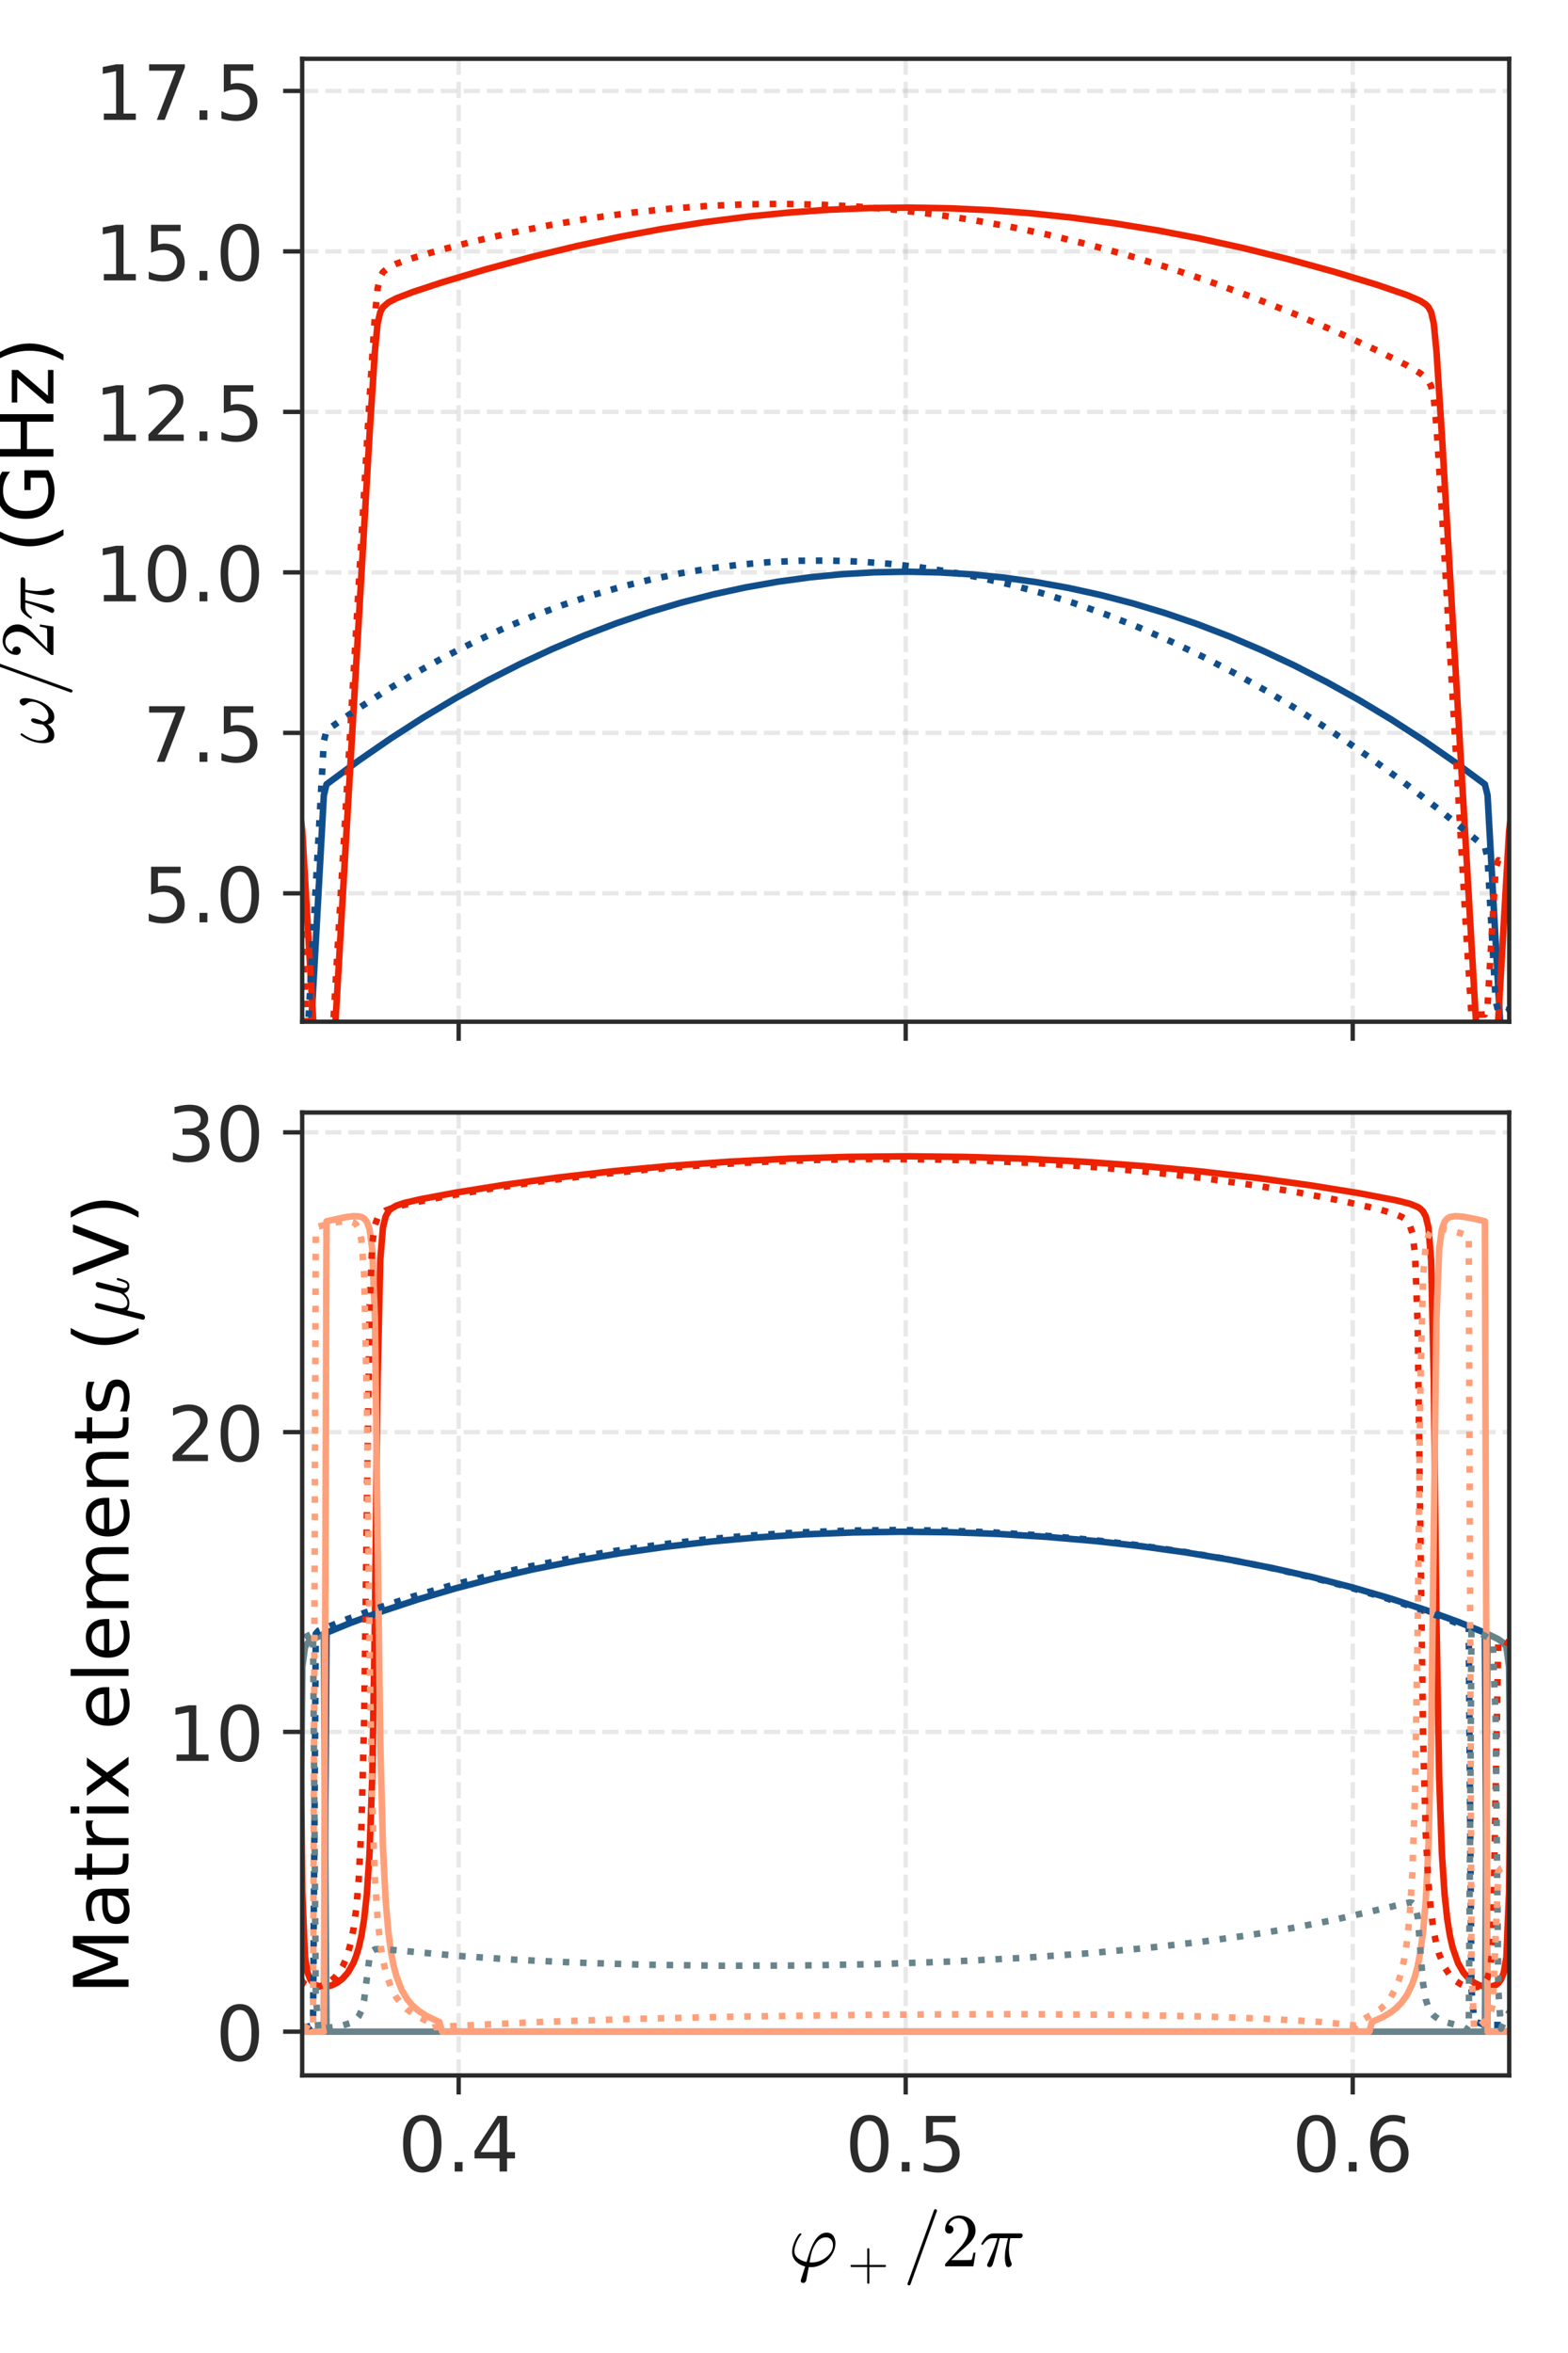 <?xml version="1.0" encoding="utf-8" standalone="no"?>
<!DOCTYPE svg PUBLIC "-//W3C//DTD SVG 1.1//EN"
  "http://www.w3.org/Graphics/SVG/1.1/DTD/svg11.dtd">
<!-- Created with matplotlib (https://matplotlib.org/) -->
<svg height="432pt" version="1.1" viewBox="0 0 288 432" width="288pt" xmlns="http://www.w3.org/2000/svg" xmlns:xlink="http://www.w3.org/1999/xlink">
 <defs>
  <style type="text/css">
*{stroke-linecap:butt;stroke-linejoin:round;}
  </style>
 </defs>
 <g id="figure_1">
  <g id="patch_1">
   <path d="M 0 432 
L 288 432 
L 288 0 
L 0 0 
z
" style="fill:none;"/>
  </g>
  <g id="axes_1">
   <g id="patch_2">
    <path d="M 55.505 187.587 
L 277.2 187.587 
L 277.2 10.8 
L 55.505 10.8 
z
" style="fill:none;"/>
   </g>
   <g id="matplotlib.axis_1">
    <g id="xtick_1">
     <g id="line2d_1">
      <path clip-path="url(#pf276d1420a)" d="M 84.243 187.587 
L 84.243 10.8 
" style="fill:none;stroke:#b2b2b2;stroke-dasharray:2.96,1.28;stroke-dashoffset:0;stroke-opacity:0.3;stroke-width:0.8;"/>
     </g>
     <g id="line2d_2">
      <defs>
       <path d="M 0 0 
L 0 3.5 
" id="m91a16f620d" style="stroke:#2b2b2b;stroke-width:0.8;"/>
      </defs>
      <g>
       <use style="fill:#2b2b2b;stroke:#2b2b2b;stroke-width:0.8;" x="84.243" xlink:href="#m91a16f620d" y="187.587"/>
      </g>
     </g>
    </g>
    <g id="xtick_2">
     <g id="line2d_3">
      <path clip-path="url(#pf276d1420a)" d="M 166.352 187.587 
L 166.352 10.8 
" style="fill:none;stroke:#b2b2b2;stroke-dasharray:2.96,1.28;stroke-dashoffset:0;stroke-opacity:0.3;stroke-width:0.8;"/>
     </g>
     <g id="line2d_4">
      <g>
       <use style="fill:#2b2b2b;stroke:#2b2b2b;stroke-width:0.8;" x="166.352" xlink:href="#m91a16f620d" y="187.587"/>
      </g>
     </g>
    </g>
    <g id="xtick_3">
     <g id="line2d_5">
      <path clip-path="url(#pf276d1420a)" d="M 248.462 187.587 
L 248.462 10.8 
" style="fill:none;stroke:#b2b2b2;stroke-dasharray:2.96,1.28;stroke-dashoffset:0;stroke-opacity:0.3;stroke-width:0.8;"/>
     </g>
     <g id="line2d_6">
      <g>
       <use style="fill:#2b2b2b;stroke:#2b2b2b;stroke-width:0.8;" x="248.462" xlink:href="#m91a16f620d" y="187.587"/>
      </g>
     </g>
    </g>
   </g>
   <g id="matplotlib.axis_2">
    <g id="ytick_1">
     <g id="line2d_7">
      <path clip-path="url(#pf276d1420a)" d="M 55.505 164.015 
L 277.2 164.015 
" style="fill:none;stroke:#b2b2b2;stroke-dasharray:2.96,1.28;stroke-dashoffset:0;stroke-opacity:0.3;stroke-width:0.8;"/>
     </g>
     <g id="line2d_8">
      <defs>
       <path d="M 0 0 
L -3.5 0 
" id="m3159c85ded" style="stroke:#2b2b2b;stroke-width:0.8;"/>
      </defs>
      <g>
       <use style="fill:#2b2b2b;stroke:#2b2b2b;stroke-width:0.8;" x="55.505" xlink:href="#m3159c85ded" y="164.015"/>
      </g>
     </g>
     <g id="text_1">
      <!-- 5.0 -->
      <defs>
       <path d="M 10.797 72.906 
L 49.516 72.906 
L 49.516 64.594 
L 19.828 64.594 
L 19.828 46.734 
Q 21.969 47.469 24.109 47.828 
Q 26.266 48.188 28.422 48.188 
Q 40.625 48.188 47.75 41.5 
Q 54.891 34.812 54.891 23.391 
Q 54.891 11.625 47.562 5.094 
Q 40.234 -1.422 26.906 -1.422 
Q 22.312 -1.422 17.547 -0.641 
Q 12.797 0.141 7.719 1.703 
L 7.719 11.625 
Q 12.109 9.234 16.797 8.062 
Q 21.484 6.891 26.703 6.891 
Q 35.156 6.891 40.078 11.328 
Q 45.016 15.766 45.016 23.391 
Q 45.016 31 40.078 35.438 
Q 35.156 39.891 26.703 39.891 
Q 22.75 39.891 18.812 39.016 
Q 14.891 38.141 10.797 36.281 
z
" id="DejaVuSans-53"/>
       <path d="M 10.688 12.406 
L 21 12.406 
L 21 0 
L 10.688 0 
z
" id="DejaVuSans-46"/>
       <path d="M 31.781 66.406 
Q 24.172 66.406 20.328 58.906 
Q 16.5 51.422 16.5 36.375 
Q 16.5 21.391 20.328 13.891 
Q 24.172 6.391 31.781 6.391 
Q 39.453 6.391 43.281 13.891 
Q 47.125 21.391 47.125 36.375 
Q 47.125 51.422 43.281 58.906 
Q 39.453 66.406 31.781 66.406 
z
M 31.781 74.219 
Q 44.047 74.219 50.516 64.516 
Q 56.984 54.828 56.984 36.375 
Q 56.984 17.969 50.516 8.266 
Q 44.047 -1.422 31.781 -1.422 
Q 19.531 -1.422 13.062 8.266 
Q 6.594 17.969 6.594 36.375 
Q 6.594 54.828 13.062 64.516 
Q 19.531 74.219 31.781 74.219 
z
" id="DejaVuSans-48"/>
      </defs>
      <g style="fill:#2b2b2b;" transform="translate(26.241 169.334)scale(0.14 -0.14)">
       <use xlink:href="#DejaVuSans-53"/>
       <use x="63.623" xlink:href="#DejaVuSans-46"/>
       <use x="95.41" xlink:href="#DejaVuSans-48"/>
      </g>
     </g>
    </g>
    <g id="ytick_2">
     <g id="line2d_9">
      <path clip-path="url(#pf276d1420a)" d="M 55.505 134.551 
L 277.2 134.551 
" style="fill:none;stroke:#b2b2b2;stroke-dasharray:2.96,1.28;stroke-dashoffset:0;stroke-opacity:0.3;stroke-width:0.8;"/>
     </g>
     <g id="line2d_10">
      <g>
       <use style="fill:#2b2b2b;stroke:#2b2b2b;stroke-width:0.8;" x="55.505" xlink:href="#m3159c85ded" y="134.551"/>
      </g>
     </g>
     <g id="text_2">
      <!-- 7.5 -->
      <defs>
       <path d="M 8.203 72.906 
L 55.078 72.906 
L 55.078 68.703 
L 28.609 0 
L 18.312 0 
L 43.219 64.594 
L 8.203 64.594 
z
" id="DejaVuSans-55"/>
      </defs>
      <g style="fill:#2b2b2b;" transform="translate(26.241 139.87)scale(0.14 -0.14)">
       <use xlink:href="#DejaVuSans-55"/>
       <use x="63.623" xlink:href="#DejaVuSans-46"/>
       <use x="95.41" xlink:href="#DejaVuSans-53"/>
      </g>
     </g>
    </g>
    <g id="ytick_3">
     <g id="line2d_11">
      <path clip-path="url(#pf276d1420a)" d="M 55.505 105.086 
L 277.2 105.086 
" style="fill:none;stroke:#b2b2b2;stroke-dasharray:2.96,1.28;stroke-dashoffset:0;stroke-opacity:0.3;stroke-width:0.8;"/>
     </g>
     <g id="line2d_12">
      <g>
       <use style="fill:#2b2b2b;stroke:#2b2b2b;stroke-width:0.8;" x="55.505" xlink:href="#m3159c85ded" y="105.086"/>
      </g>
     </g>
     <g id="text_3">
      <!-- 10.0 -->
      <defs>
       <path d="M 12.406 8.297 
L 28.516 8.297 
L 28.516 63.922 
L 10.984 60.406 
L 10.984 69.391 
L 28.422 72.906 
L 38.281 72.906 
L 38.281 8.297 
L 54.391 8.297 
L 54.391 0 
L 12.406 0 
z
" id="DejaVuSans-49"/>
      </defs>
      <g style="fill:#2b2b2b;" transform="translate(17.333 110.405)scale(0.14 -0.14)">
       <use xlink:href="#DejaVuSans-49"/>
       <use x="63.623" xlink:href="#DejaVuSans-48"/>
       <use x="127.246" xlink:href="#DejaVuSans-46"/>
       <use x="159.033" xlink:href="#DejaVuSans-48"/>
      </g>
     </g>
    </g>
    <g id="ytick_4">
     <g id="line2d_13">
      <path clip-path="url(#pf276d1420a)" d="M 55.505 75.622 
L 277.2 75.622 
" style="fill:none;stroke:#b2b2b2;stroke-dasharray:2.96,1.28;stroke-dashoffset:0;stroke-opacity:0.3;stroke-width:0.8;"/>
     </g>
     <g id="line2d_14">
      <g>
       <use style="fill:#2b2b2b;stroke:#2b2b2b;stroke-width:0.8;" x="55.505" xlink:href="#m3159c85ded" y="75.622"/>
      </g>
     </g>
     <g id="text_4">
      <!-- 12.5 -->
      <defs>
       <path d="M 19.188 8.297 
L 53.609 8.297 
L 53.609 0 
L 7.328 0 
L 7.328 8.297 
Q 12.938 14.109 22.625 23.891 
Q 32.328 33.688 34.812 36.531 
Q 39.547 41.844 41.422 45.531 
Q 43.312 49.219 43.312 52.781 
Q 43.312 58.594 39.234 62.25 
Q 35.156 65.922 28.609 65.922 
Q 23.969 65.922 18.812 64.312 
Q 13.672 62.703 7.812 59.422 
L 7.812 69.391 
Q 13.766 71.781 18.938 73 
Q 24.125 74.219 28.422 74.219 
Q 39.75 74.219 46.484 68.547 
Q 53.219 62.891 53.219 53.422 
Q 53.219 48.922 51.531 44.891 
Q 49.859 40.875 45.406 35.406 
Q 44.188 33.984 37.641 27.219 
Q 31.109 20.453 19.188 8.297 
z
" id="DejaVuSans-50"/>
      </defs>
      <g style="fill:#2b2b2b;" transform="translate(17.333 80.941)scale(0.14 -0.14)">
       <use xlink:href="#DejaVuSans-49"/>
       <use x="63.623" xlink:href="#DejaVuSans-50"/>
       <use x="127.246" xlink:href="#DejaVuSans-46"/>
       <use x="159.033" xlink:href="#DejaVuSans-53"/>
      </g>
     </g>
    </g>
    <g id="ytick_5">
     <g id="line2d_15">
      <path clip-path="url(#pf276d1420a)" d="M 55.505 46.157 
L 277.2 46.157 
" style="fill:none;stroke:#b2b2b2;stroke-dasharray:2.96,1.28;stroke-dashoffset:0;stroke-opacity:0.3;stroke-width:0.8;"/>
     </g>
     <g id="line2d_16">
      <g>
       <use style="fill:#2b2b2b;stroke:#2b2b2b;stroke-width:0.8;" x="55.505" xlink:href="#m3159c85ded" y="46.157"/>
      </g>
     </g>
     <g id="text_5">
      <!-- 15.0 -->
      <g style="fill:#2b2b2b;" transform="translate(17.333 51.476)scale(0.14 -0.14)">
       <use xlink:href="#DejaVuSans-49"/>
       <use x="63.623" xlink:href="#DejaVuSans-53"/>
       <use x="127.246" xlink:href="#DejaVuSans-46"/>
       <use x="159.033" xlink:href="#DejaVuSans-48"/>
      </g>
     </g>
    </g>
    <g id="ytick_6">
     <g id="line2d_17">
      <path clip-path="url(#pf276d1420a)" d="M 55.505 16.693 
L 277.2 16.693 
" style="fill:none;stroke:#b2b2b2;stroke-dasharray:2.96,1.28;stroke-dashoffset:0;stroke-opacity:0.3;stroke-width:0.8;"/>
     </g>
     <g id="line2d_18">
      <g>
       <use style="fill:#2b2b2b;stroke:#2b2b2b;stroke-width:0.8;" x="55.505" xlink:href="#m3159c85ded" y="16.693"/>
      </g>
     </g>
     <g id="text_6">
      <!-- 17.5 -->
      <g style="fill:#2b2b2b;" transform="translate(17.333 22.012)scale(0.14 -0.14)">
       <use xlink:href="#DejaVuSans-49"/>
       <use x="63.623" xlink:href="#DejaVuSans-55"/>
       <use x="127.246" xlink:href="#DejaVuSans-46"/>
       <use x="159.033" xlink:href="#DejaVuSans-53"/>
      </g>
     </g>
    </g>
    <g id="text_7">
     <!-- $\omega/2\pi$ (GHz) -->
     <defs>
      <path d="M 12.109 -1.125 
Q 6.453 -1.125 3.938 3.016 
Q 1.422 7.172 1.422 13.188 
Q 1.422 17.141 2.125 20.922 
Q 2.828 24.703 4.266 28.578 
Q 5.719 32.469 7.562 35.859 
Q 9.422 39.266 11.719 42.484 
Q 12.156 43.109 12.891 43.109 
Q 13.531 43.109 13.922 42.719 
Q 14.312 42.328 14.312 41.797 
Q 14.312 41.266 14.016 40.828 
Q 4.891 28.266 4.891 17.672 
Q 4.891 13.094 7 9.797 
Q 9.125 6.5 13.484 6.5 
Q 17.234 6.5 20.438 8.688 
Q 23.641 10.891 25.984 14.312 
Q 25.984 16.062 26.594 19.766 
Q 27.203 23.484 28.484 26.391 
Q 29.781 29.297 31.594 29.297 
Q 33.891 29.297 33.891 26.609 
Q 33.891 25.047 33.219 22.672 
Q 32.562 20.312 31.75 18.266 
Q 30.953 16.219 29.781 13.625 
Q 30.953 6.5 36.922 6.5 
Q 40.375 6.5 43.859 8.5 
Q 47.359 10.5 50.047 13.75 
Q 52.734 17 54.266 20.75 
Q 55.812 24.516 55.812 27.875 
Q 55.812 30.906 54.859 32.594 
Q 53.906 34.281 52.344 36.125 
Q 50.781 37.984 50.781 39.109 
Q 50.781 41.062 52.438 42.672 
Q 54.109 44.281 56 44.281 
Q 58.453 44.281 59.469 42.062 
Q 60.5 39.844 60.5 37.016 
Q 60.5 32.422 58.672 25.438 
Q 56.844 18.453 54.5 13.812 
Q 51.266 7.516 46.406 3.188 
Q 41.547 -1.125 35.5 -1.125 
Q 31.641 -1.125 29.266 1.188 
Q 26.906 3.516 26.219 7.516 
Q 23.438 3.562 19.875 1.219 
Q 16.312 -1.125 12.109 -1.125 
z
" id="Cmmi10-33"/>
      <path d="M 5.609 -23 
Q 5.609 -22.703 5.719 -22.609 
L 40.484 73.781 
Q 40.672 74.359 41.156 74.672 
Q 41.656 75 42.281 75 
Q 43.172 75 43.719 74.453 
Q 44.281 73.922 44.281 73 
L 44.281 72.609 
L 9.516 -23.781 
Q 8.938 -25 7.625 -25 
Q 6.781 -25 6.188 -24.406 
Q 5.609 -23.828 5.609 -23 
z
" id="Cmmi10-61"/>
      <path d="M 4.984 0 
L 4.984 2.688 
Q 4.984 2.938 5.172 3.219 
L 20.703 20.406 
Q 24.219 24.219 26.406 26.797 
Q 28.609 29.391 30.75 32.766 
Q 32.906 36.141 34.156 39.625 
Q 35.406 43.109 35.406 47.016 
Q 35.406 51.125 33.891 54.859 
Q 32.375 58.594 29.375 60.844 
Q 26.375 63.094 22.125 63.094 
Q 17.781 63.094 14.312 60.469 
Q 10.844 57.859 9.422 53.719 
Q 9.812 53.812 10.5 53.812 
Q 12.75 53.812 14.328 52.297 
Q 15.922 50.781 15.922 48.391 
Q 15.922 46.094 14.328 44.5 
Q 12.75 42.922 10.5 42.922 
Q 8.156 42.922 6.562 44.547 
Q 4.984 46.188 4.984 48.391 
Q 4.984 52.156 6.391 55.438 
Q 7.812 58.734 10.469 61.297 
Q 13.141 63.875 16.484 65.234 
Q 19.828 66.609 23.578 66.609 
Q 29.297 66.609 34.219 64.188 
Q 39.156 61.766 42.031 57.344 
Q 44.922 52.938 44.922 47.016 
Q 44.922 42.672 43.016 38.766 
Q 41.109 34.859 38.125 31.656 
Q 35.156 28.469 30.516 24.406 
Q 25.875 20.359 24.422 19 
L 13.094 8.109 
L 22.703 8.109 
Q 29.781 8.109 34.547 8.219 
Q 39.312 8.344 39.594 8.594 
Q 40.766 9.859 42 17.828 
L 44.922 17.828 
L 42.094 0 
z
" id="Cmr10-50"/>
      <path d="M 10.109 1.703 
Q 10.109 2.25 10.5 3.328 
Q 13.281 9.125 15.688 14.719 
Q 18.109 20.312 20.031 25.609 
Q 21.969 30.906 23.578 36.922 
L 17.188 36.922 
Q 13.531 36.922 10.344 34.625 
Q 7.172 32.328 5.078 28.812 
Q 4.891 28.422 4.5 28.422 
L 3.328 28.422 
Q 2.391 28.422 2.391 29.391 
Q 2.391 29.594 2.594 29.984 
Q 5.859 35.547 9.594 39.328 
Q 13.328 43.109 18.016 43.109 
L 54.297 43.109 
Q 55.328 43.109 56.047 42.422 
Q 56.781 41.75 56.781 40.578 
Q 56.781 39.109 55.734 38.016 
Q 54.688 36.922 53.219 36.922 
L 40.484 36.922 
Q 38.875 29.047 38.719 21.578 
Q 38.719 11.969 42.094 4.203 
Q 42.391 3.609 42.391 2.984 
Q 42.391 1.906 41.75 0.969 
Q 41.109 0.047 40.109 -0.531 
Q 39.109 -1.125 37.984 -1.125 
Q 35.359 -1.125 34.375 3.172 
Q 33.406 7.469 33.406 11.531 
Q 33.406 17.234 34.375 22.531 
Q 35.359 27.828 37.5 36.922 
L 26.609 36.922 
Q 18.703 4.891 17.094 1.609 
Q 15.672 -1.125 13.188 -1.125 
Q 11.969 -1.125 11.031 -0.312 
Q 10.109 0.484 10.109 1.703 
z
" id="Cmmi10-188"/>
      <path id="DejaVuSans-32"/>
      <path d="M 31 75.875 
Q 24.469 64.656 21.281 53.656 
Q 18.109 42.672 18.109 31.391 
Q 18.109 20.125 21.312 9.062 
Q 24.516 -2 31 -13.188 
L 23.188 -13.188 
Q 15.875 -1.703 12.234 9.375 
Q 8.594 20.453 8.594 31.391 
Q 8.594 42.281 12.203 53.312 
Q 15.828 64.359 23.188 75.875 
z
" id="DejaVuSans-40"/>
      <path d="M 59.516 10.406 
L 59.516 29.984 
L 43.406 29.984 
L 43.406 38.094 
L 69.281 38.094 
L 69.281 6.781 
Q 63.578 2.734 56.688 0.656 
Q 49.812 -1.422 42 -1.422 
Q 24.906 -1.422 15.25 8.562 
Q 5.609 18.562 5.609 36.375 
Q 5.609 54.25 15.25 64.234 
Q 24.906 74.219 42 74.219 
Q 49.125 74.219 55.547 72.453 
Q 61.969 70.703 67.391 67.281 
L 67.391 56.781 
Q 61.922 61.422 55.766 63.766 
Q 49.609 66.109 42.828 66.109 
Q 29.438 66.109 22.719 58.641 
Q 16.016 51.172 16.016 36.375 
Q 16.016 21.625 22.719 14.156 
Q 29.438 6.688 42.828 6.688 
Q 48.047 6.688 52.141 7.594 
Q 56.25 8.5 59.516 10.406 
z
" id="DejaVuSans-71"/>
      <path d="M 9.812 72.906 
L 19.672 72.906 
L 19.672 43.016 
L 55.516 43.016 
L 55.516 72.906 
L 65.375 72.906 
L 65.375 0 
L 55.516 0 
L 55.516 34.719 
L 19.672 34.719 
L 19.672 0 
L 9.812 0 
z
" id="DejaVuSans-72"/>
      <path d="M 5.516 54.688 
L 48.188 54.688 
L 48.188 46.484 
L 14.406 7.172 
L 48.188 7.172 
L 48.188 0 
L 4.297 0 
L 4.297 8.203 
L 38.094 47.516 
L 5.516 47.516 
z
" id="DejaVuSans-122"/>
      <path d="M 8.016 75.875 
L 15.828 75.875 
Q 23.141 64.359 26.781 53.312 
Q 30.422 42.281 30.422 31.391 
Q 30.422 20.453 26.781 9.375 
Q 23.141 -1.703 15.828 -13.188 
L 8.016 -13.188 
Q 14.5 -2 17.703 9.062 
Q 20.906 20.125 20.906 31.391 
Q 20.906 42.672 17.703 53.656 
Q 14.5 64.656 8.016 75.875 
z
" id="DejaVuSans-41"/>
     </defs>
     <g transform="translate(9.833 136.643)rotate(-90)scale(0.14 -0.14)">
      <use transform="translate(0 0.125)" xlink:href="#Cmmi10-33"/>
      <use transform="translate(62.207 0.125)" xlink:href="#Cmmi10-61"/>
      <use transform="translate(112.207 0.125)" xlink:href="#Cmr10-50"/>
      <use transform="translate(162.207 0.125)" xlink:href="#Cmmi10-188"/>
      <use transform="translate(219.189 0.125)" xlink:href="#DejaVuSans-32"/>
      <use transform="translate(250.977 0.125)" xlink:href="#DejaVuSans-40"/>
      <use transform="translate(289.99 0.125)" xlink:href="#DejaVuSans-71"/>
      <use transform="translate(367.48 0.125)" xlink:href="#DejaVuSans-72"/>
      <use transform="translate(442.676 0.125)" xlink:href="#DejaVuSans-122"/>
      <use transform="translate(495.166 0.125)" xlink:href="#DejaVuSans-41"/>
     </g>
    </g>
   </g>
   <g id="line2d_19">
    <path clip-path="url(#pf276d1420a)" d="M 43.189 -0.104 
L 55.036 217.699 
L 55.53 217.349 
L 57.998 172.981 
L 59.479 146.013 
L 59.972 143.997 
L 65.896 139.629 
L 71.82 135.541 
L 77.744 131.732 
L 83.667 128.194 
L 89.591 124.922 
L 95.515 121.911 
L 101.438 119.157 
L 107.362 116.656 
L 113.286 114.405 
L 119.21 112.4 
L 125.133 110.638 
L 131.057 109.118 
L 136.981 107.837 
L 142.904 106.793 
L 148.828 105.984 
L 154.752 105.41 
L 160.676 105.07 
L 166.599 104.963 
L 172.523 105.09 
L 178.447 105.449 
L 184.37 106.043 
L 190.294 106.871 
L 196.218 107.935 
L 202.142 109.236 
L 208.065 110.776 
L 213.989 112.558 
L 219.913 114.583 
L 225.836 116.855 
L 231.76 119.377 
L 237.684 122.152 
L 243.608 125.184 
L 249.531 128.478 
L 255.455 132.039 
L 261.379 135.871 
L 267.302 139.982 
L 272.733 143.997 
L 273.226 146.013 
L 277.175 217.349 
L 277.669 217.699 
L 279.644 182.268 
L 289 9.478 
L 289 9.478 
" style="fill:none;stroke:#104e8b;stroke-linecap:square;stroke-width:1.2;"/>
   </g>
   <g id="line2d_20">
    <path clip-path="url(#pf276d1420a)" d="M 43.189 158.356 
L 47.138 154.666 
L 51.581 150.806 
L 54.542 148.478 
L 55.036 148.377 
L 55.53 152.677 
L 59.479 221.304 
L 59.972 215.982 
L 67.871 79.814 
L 68.858 64.517 
L 69.352 59.441 
L 69.845 57.288 
L 70.339 56.393 
L 71.326 55.529 
L 72.807 54.768 
L 75.769 53.629 
L 81.199 51.838 
L 89.097 49.484 
L 97.489 47.219 
L 105.881 45.186 
L 113.78 43.492 
L 121.678 42.018 
L 129.576 40.771 
L 137.474 39.758 
L 144.879 39.025 
L 152.284 38.505 
L 159.688 38.201 
L 167.093 38.114 
L 174.498 38.245 
L 181.902 38.592 
L 189.307 39.154 
L 196.712 39.93 
L 204.61 40.987 
L 212.508 42.277 
L 220.406 43.793 
L 228.305 45.528 
L 236.697 47.602 
L 245.089 49.908 
L 252.987 52.307 
L 258.417 54.17 
L 260.885 55.242 
L 261.872 55.887 
L 262.366 56.393 
L 262.86 57.288 
L 263.353 59.441 
L 263.847 64.517 
L 264.834 79.814 
L 269.277 155.939 
L 272.733 215.982 
L 273.226 221.304 
L 277.175 152.677 
L 277.669 148.377 
L 278.163 148.478 
L 279.644 149.587 
L 283.593 152.917 
L 288.035 156.937 
L 289 157.855 
L 289 157.855 
" style="fill:none;stroke:#ed2200;stroke-linecap:square;stroke-width:1.2;"/>
   </g>
   <g id="line2d_21">
    <path clip-path="url(#pf276d1420a)" d="M 43.189 20.049 
L 53.061 203.168 
L 53.555 211.093 
L 54.049 212.435 
L 54.542 212.512 
L 55.036 212.272 
L 55.53 207.614 
L 59.479 136.089 
L 59.972 134.093 
L 65.403 130.33 
L 70.833 126.829 
L 76.263 123.586 
L 81.693 120.594 
L 87.123 117.85 
L 92.553 115.348 
L 97.983 113.084 
L 103.413 111.056 
L 108.843 109.259 
L 114.273 107.692 
L 119.703 106.35 
L 125.133 105.232 
L 130.563 104.335 
L 135.993 103.658 
L 141.424 103.197 
L 146.854 102.952 
L 152.284 102.92 
L 157.714 103.101 
L 163.144 103.493 
L 168.574 104.096 
L 174.004 104.907 
L 179.434 105.928 
L 185.358 107.278 
L 191.281 108.875 
L 197.205 110.718 
L 203.129 112.808 
L 209.053 115.143 
L 214.976 117.724 
L 220.9 120.55 
L 226.824 123.621 
L 232.747 126.936 
L 238.671 130.493 
L 245.089 134.619 
L 251.506 139.025 
L 257.923 143.706 
L 264.341 148.654 
L 271.745 154.665 
L 272.733 155.477 
L 273.226 157.515 
L 274.707 183.713 
L 275.201 185.762 
L 275.694 185.881 
L 276.682 185.826 
L 277.175 185.551 
L 277.669 181.194 
L 281.124 118.041 
L 287.56 -1 
L 287.56 -1 
" style="fill:none;stroke:#104e8b;stroke-dasharray:1.2,1.98;stroke-dashoffset:0;stroke-width:1.2;"/>
   </g>
   <g id="line2d_22">
    <path clip-path="url(#pf276d1420a)" d="M 43.189 147.808 
L 47.138 144.249 
L 51.087 140.963 
L 52.568 139.844 
L 53.061 139.567 
L 53.555 140.353 
L 54.542 156.285 
L 57.998 216.236 
L 59.479 216.265 
L 59.972 209.31 
L 67.871 73.315 
L 68.858 58.045 
L 69.352 52.984 
L 69.845 50.845 
L 70.339 49.965 
L 71.326 49.131 
L 72.807 48.418 
L 75.275 47.54 
L 80.212 46.074 
L 86.629 44.404 
L 94.034 42.71 
L 101.438 41.248 
L 108.843 40.017 
L 116.248 39.02 
L 123.159 38.304 
L 130.07 37.8 
L 136.981 37.51 
L 143.892 37.437 
L 150.803 37.582 
L 157.714 37.947 
L 164.625 38.531 
L 171.536 39.334 
L 178.447 40.354 
L 185.358 41.591 
L 192.269 43.041 
L 199.673 44.829 
L 207.078 46.853 
L 214.483 49.108 
L 221.887 51.588 
L 229.786 54.474 
L 237.684 57.602 
L 245.582 60.97 
L 252.987 64.363 
L 258.417 67.08 
L 260.885 68.547 
L 261.872 69.351 
L 262.366 69.938 
L 262.86 70.913 
L 263.353 73.146 
L 263.847 78.301 
L 264.834 93.76 
L 269.277 170.619 
L 270.264 186.338 
L 272.733 186.247 
L 273.226 184.601 
L 274.707 159.588 
L 275.201 157.934 
L 276.188 158.585 
L 279.644 161.553 
L 285.567 166.927 
L 289 170.19 
L 289 170.19 
" style="fill:none;stroke:#ed2200;stroke-dasharray:1.2,1.98;stroke-dashoffset:0;stroke-width:1.2;"/>
   </g>
   <g id="patch_3">
    <path d="M 55.505 187.587 
L 55.505 10.8 
" style="fill:none;stroke:#2b2b2b;stroke-linecap:square;stroke-linejoin:miter;stroke-width:0.8;"/>
   </g>
   <g id="patch_4">
    <path d="M 277.2 187.587 
L 277.2 10.8 
" style="fill:none;stroke:#2b2b2b;stroke-linecap:square;stroke-linejoin:miter;stroke-width:0.8;"/>
   </g>
   <g id="patch_5">
    <path d="M 55.505 187.587 
L 277.2 187.587 
" style="fill:none;stroke:#2b2b2b;stroke-linecap:square;stroke-linejoin:miter;stroke-width:0.8;"/>
   </g>
   <g id="patch_6">
    <path d="M 55.505 10.8 
L 277.2 10.8 
" style="fill:none;stroke:#2b2b2b;stroke-linecap:square;stroke-linejoin:miter;stroke-width:0.8;"/>
   </g>
  </g>
  <g id="axes_2">
   <g id="patch_7">
    <path d="M 55.505 381.04 
L 277.2 381.04 
L 277.2 204.253 
L 55.505 204.253 
z
" style="fill:none;"/>
   </g>
   <g id="matplotlib.axis_3">
    <g id="xtick_4">
     <g id="line2d_23">
      <path clip-path="url(#pb89a388575)" d="M 84.243 381.04 
L 84.243 204.253 
" style="fill:none;stroke:#b2b2b2;stroke-dasharray:2.96,1.28;stroke-dashoffset:0;stroke-opacity:0.3;stroke-width:0.8;"/>
     </g>
     <g id="line2d_24">
      <g>
       <use style="fill:#2b2b2b;stroke:#2b2b2b;stroke-width:0.8;" x="84.243" xlink:href="#m91a16f620d" y="381.04"/>
      </g>
     </g>
     <g id="text_8">
      <!-- 0.4 -->
      <defs>
       <path d="M 37.797 64.312 
L 12.891 25.391 
L 37.797 25.391 
z
M 35.203 72.906 
L 47.609 72.906 
L 47.609 25.391 
L 58.016 25.391 
L 58.016 17.188 
L 47.609 17.188 
L 47.609 0 
L 37.797 0 
L 37.797 17.188 
L 4.891 17.188 
L 4.891 26.703 
z
" id="DejaVuSans-52"/>
      </defs>
      <g style="fill:#2b2b2b;" transform="translate(73.111 398.678)scale(0.14 -0.14)">
       <use xlink:href="#DejaVuSans-48"/>
       <use x="63.623" xlink:href="#DejaVuSans-46"/>
       <use x="95.41" xlink:href="#DejaVuSans-52"/>
      </g>
     </g>
    </g>
    <g id="xtick_5">
     <g id="line2d_25">
      <path clip-path="url(#pb89a388575)" d="M 166.352 381.04 
L 166.352 204.253 
" style="fill:none;stroke:#b2b2b2;stroke-dasharray:2.96,1.28;stroke-dashoffset:0;stroke-opacity:0.3;stroke-width:0.8;"/>
     </g>
     <g id="line2d_26">
      <g>
       <use style="fill:#2b2b2b;stroke:#2b2b2b;stroke-width:0.8;" x="166.352" xlink:href="#m91a16f620d" y="381.04"/>
      </g>
     </g>
     <g id="text_9">
      <!-- 0.5 -->
      <g style="fill:#2b2b2b;" transform="translate(155.22 398.678)scale(0.14 -0.14)">
       <use xlink:href="#DejaVuSans-48"/>
       <use x="63.623" xlink:href="#DejaVuSans-46"/>
       <use x="95.41" xlink:href="#DejaVuSans-53"/>
      </g>
     </g>
    </g>
    <g id="xtick_6">
     <g id="line2d_27">
      <path clip-path="url(#pb89a388575)" d="M 248.462 381.04 
L 248.462 204.253 
" style="fill:none;stroke:#b2b2b2;stroke-dasharray:2.96,1.28;stroke-dashoffset:0;stroke-opacity:0.3;stroke-width:0.8;"/>
     </g>
     <g id="line2d_28">
      <g>
       <use style="fill:#2b2b2b;stroke:#2b2b2b;stroke-width:0.8;" x="248.462" xlink:href="#m91a16f620d" y="381.04"/>
      </g>
     </g>
     <g id="text_10">
      <!-- 0.6 -->
      <defs>
       <path d="M 33.016 40.375 
Q 26.375 40.375 22.484 35.828 
Q 18.609 31.297 18.609 23.391 
Q 18.609 15.531 22.484 10.953 
Q 26.375 6.391 33.016 6.391 
Q 39.656 6.391 43.531 10.953 
Q 47.406 15.531 47.406 23.391 
Q 47.406 31.297 43.531 35.828 
Q 39.656 40.375 33.016 40.375 
z
M 52.594 71.297 
L 52.594 62.312 
Q 48.875 64.062 45.094 64.984 
Q 41.312 65.922 37.594 65.922 
Q 27.828 65.922 22.672 59.328 
Q 17.531 52.734 16.797 39.406 
Q 19.672 43.656 24.016 45.922 
Q 28.375 48.188 33.594 48.188 
Q 44.578 48.188 50.953 41.516 
Q 57.328 34.859 57.328 23.391 
Q 57.328 12.156 50.688 5.359 
Q 44.047 -1.422 33.016 -1.422 
Q 20.359 -1.422 13.672 8.266 
Q 6.984 17.969 6.984 36.375 
Q 6.984 53.656 15.188 63.938 
Q 23.391 74.219 37.203 74.219 
Q 40.922 74.219 44.703 73.484 
Q 48.484 72.75 52.594 71.297 
z
" id="DejaVuSans-54"/>
      </defs>
      <g style="fill:#2b2b2b;" transform="translate(237.33 398.678)scale(0.14 -0.14)">
       <use xlink:href="#DejaVuSans-48"/>
       <use x="63.623" xlink:href="#DejaVuSans-46"/>
       <use x="95.41" xlink:href="#DejaVuSans-54"/>
      </g>
     </g>
    </g>
    <g id="text_11">
     <!-- $\varphi_+/2\pi$ -->
     <defs>
      <path d="M 16.312 -19 
Q 16.312 -18.609 16.5 -17.828 
L 22.125 -0.203 
Q 14.656 1.656 9.812 6.688 
Q 4.984 11.719 4.984 19 
Q 4.984 22.656 6.344 27.25 
Q 7.719 31.844 9.859 35.969 
Q 12.016 40.094 14.5 42.828 
Q 15.094 43.109 15.188 43.109 
L 16.406 43.109 
Q 16.703 43.109 16.938 42.812 
Q 17.188 42.531 17.188 42.188 
Q 17.188 41.797 17 41.609 
Q 15.328 39.797 13.734 37.188 
Q 12.156 34.578 10.906 31.688 
Q 9.672 28.812 8.844 25.641 
Q 8.016 22.469 8.016 20.125 
Q 8.016 14.203 12.719 10.562 
Q 17.438 6.938 23.875 5.719 
L 26.703 14.703 
Q 28.562 20.516 30.391 25.078 
Q 32.234 29.641 34.984 34 
Q 37.75 38.375 41.656 41.281 
Q 45.562 44.188 50.391 44.188 
Q 54.203 44.188 56.766 42.281 
Q 59.328 40.375 60.562 37.203 
Q 61.812 34.031 61.812 30.422 
Q 61.812 24.469 59.172 18.781 
Q 56.547 13.094 51.953 8.562 
Q 47.359 4.047 41.594 1.453 
Q 35.844 -1.125 29.984 -1.125 
Q 29.203 -1.078 28.297 -1.031 
Q 27.391 -0.984 26.812 -0.984 
L 23.484 -18.406 
Q 23.188 -19.875 21.984 -20.828 
Q 20.797 -21.781 19.281 -21.781 
Q 18.062 -21.781 17.188 -21.016 
Q 16.312 -20.266 16.312 -19 
z
M 27.875 5.172 
Q 29 5.078 31.109 5.078 
Q 37.312 5.078 43.719 8.125 
Q 50.141 11.188 54.359 16.5 
Q 58.594 21.828 58.594 28.078 
Q 58.594 30.906 57.438 33.156 
Q 56.297 35.406 54.219 36.688 
Q 52.156 37.984 49.422 37.984 
Q 41.656 37.984 36.422 30.469 
Q 31.203 22.953 29.594 14.312 
z
" id="Cmmi10-39"/>
      <path d="M 7.516 23 
Q 6.688 23 6.141 23.625 
Q 5.609 24.266 5.609 25 
Q 5.609 25.734 6.141 26.359 
Q 6.688 27 7.516 27 
L 36.922 27 
L 36.922 56.5 
Q 36.922 57.281 37.5 57.781 
Q 38.094 58.297 38.922 58.297 
Q 39.656 58.297 40.281 57.781 
Q 40.922 57.281 40.922 56.5 
L 40.922 27 
L 70.312 27 
Q 71.047 27 71.578 26.359 
Q 72.125 25.734 72.125 25 
Q 72.125 24.266 71.578 23.625 
Q 71.047 23 70.312 23 
L 40.922 23 
L 40.922 -6.5 
Q 40.922 -7.281 40.281 -7.781 
Q 39.656 -8.297 38.922 -8.297 
Q 38.094 -8.297 37.5 -7.781 
Q 36.922 -7.281 36.922 -6.5 
L 36.922 23 
z
" id="Cmr10-43"/>
     </defs>
     <g transform="translate(144.792 416.089)scale(0.14 -0.14)">
      <use xlink:href="#Cmmi10-39"/>
      <use transform="translate(77.672 -17.006)scale(0.7)" xlink:href="#Cmr10-43"/>
      <use transform="translate(150.72 0)" xlink:href="#Cmmi10-61"/>
      <use transform="translate(200.72 0)" xlink:href="#Cmr10-50"/>
      <use transform="translate(250.72 0)" xlink:href="#Cmmi10-188"/>
     </g>
    </g>
   </g>
   <g id="matplotlib.axis_4">
    <g id="ytick_7">
     <g id="line2d_29">
      <path clip-path="url(#pb89a388575)" d="M 55.505 373.004 
L 277.2 373.004 
" style="fill:none;stroke:#b2b2b2;stroke-dasharray:2.96,1.28;stroke-dashoffset:0;stroke-opacity:0.3;stroke-width:0.8;"/>
     </g>
     <g id="line2d_30">
      <g>
       <use style="fill:#2b2b2b;stroke:#2b2b2b;stroke-width:0.8;" x="55.505" xlink:href="#m3159c85ded" y="373.004"/>
      </g>
     </g>
     <g id="text_12">
      <!-- 0 -->
      <g style="fill:#2b2b2b;" transform="translate(39.597 378.323)scale(0.14 -0.14)">
       <use xlink:href="#DejaVuSans-48"/>
      </g>
     </g>
    </g>
    <g id="ytick_8">
     <g id="line2d_31">
      <path clip-path="url(#pb89a388575)" d="M 55.505 317.968 
L 277.2 317.968 
" style="fill:none;stroke:#b2b2b2;stroke-dasharray:2.96,1.28;stroke-dashoffset:0;stroke-opacity:0.3;stroke-width:0.8;"/>
     </g>
     <g id="line2d_32">
      <g>
       <use style="fill:#2b2b2b;stroke:#2b2b2b;stroke-width:0.8;" x="55.505" xlink:href="#m3159c85ded" y="317.968"/>
      </g>
     </g>
     <g id="text_13">
      <!-- 10 -->
      <g style="fill:#2b2b2b;" transform="translate(30.69 323.287)scale(0.14 -0.14)">
       <use xlink:href="#DejaVuSans-49"/>
       <use x="63.623" xlink:href="#DejaVuSans-48"/>
      </g>
     </g>
    </g>
    <g id="ytick_9">
     <g id="line2d_33">
      <path clip-path="url(#pb89a388575)" d="M 55.505 262.931 
L 277.2 262.931 
" style="fill:none;stroke:#b2b2b2;stroke-dasharray:2.96,1.28;stroke-dashoffset:0;stroke-opacity:0.3;stroke-width:0.8;"/>
     </g>
     <g id="line2d_34">
      <g>
       <use style="fill:#2b2b2b;stroke:#2b2b2b;stroke-width:0.8;" x="55.505" xlink:href="#m3159c85ded" y="262.931"/>
      </g>
     </g>
     <g id="text_14">
      <!-- 20 -->
      <g style="fill:#2b2b2b;" transform="translate(30.69 268.25)scale(0.14 -0.14)">
       <use xlink:href="#DejaVuSans-50"/>
       <use x="63.623" xlink:href="#DejaVuSans-48"/>
      </g>
     </g>
    </g>
    <g id="ytick_10">
     <g id="line2d_35">
      <path clip-path="url(#pb89a388575)" d="M 55.505 207.895 
L 277.2 207.895 
" style="fill:none;stroke:#b2b2b2;stroke-dasharray:2.96,1.28;stroke-dashoffset:0;stroke-opacity:0.3;stroke-width:0.8;"/>
     </g>
     <g id="line2d_36">
      <g>
       <use style="fill:#2b2b2b;stroke:#2b2b2b;stroke-width:0.8;" x="55.505" xlink:href="#m3159c85ded" y="207.895"/>
      </g>
     </g>
     <g id="text_15">
      <!-- 30 -->
      <defs>
       <path d="M 40.578 39.312 
Q 47.656 37.797 51.625 33 
Q 55.609 28.219 55.609 21.188 
Q 55.609 10.406 48.188 4.484 
Q 40.766 -1.422 27.094 -1.422 
Q 22.516 -1.422 17.656 -0.516 
Q 12.797 0.391 7.625 2.203 
L 7.625 11.719 
Q 11.719 9.328 16.594 8.109 
Q 21.484 6.891 26.812 6.891 
Q 36.078 6.891 40.938 10.547 
Q 45.797 14.203 45.797 21.188 
Q 45.797 27.641 41.281 31.266 
Q 36.766 34.906 28.719 34.906 
L 20.219 34.906 
L 20.219 43.016 
L 29.109 43.016 
Q 36.375 43.016 40.234 45.922 
Q 44.094 48.828 44.094 54.297 
Q 44.094 59.906 40.109 62.906 
Q 36.141 65.922 28.719 65.922 
Q 24.656 65.922 20.016 65.031 
Q 15.375 64.156 9.812 62.312 
L 9.812 71.094 
Q 15.438 72.656 20.344 73.438 
Q 25.25 74.219 29.594 74.219 
Q 40.828 74.219 47.359 69.109 
Q 53.906 64.016 53.906 55.328 
Q 53.906 49.266 50.438 45.094 
Q 46.969 40.922 40.578 39.312 
z
" id="DejaVuSans-51"/>
      </defs>
      <g style="fill:#2b2b2b;" transform="translate(30.69 213.213)scale(0.14 -0.14)">
       <use xlink:href="#DejaVuSans-51"/>
       <use x="63.623" xlink:href="#DejaVuSans-48"/>
      </g>
     </g>
    </g>
    <g id="text_16">
     <!-- Matrix elements ($\mu$V) -->
     <defs>
      <path d="M 9.812 72.906 
L 24.516 72.906 
L 43.109 23.297 
L 61.812 72.906 
L 76.516 72.906 
L 76.516 0 
L 66.891 0 
L 66.891 64.016 
L 48.094 14.016 
L 38.188 14.016 
L 19.391 64.016 
L 19.391 0 
L 9.812 0 
z
" id="DejaVuSans-77"/>
      <path d="M 34.281 27.484 
Q 23.391 27.484 19.188 25 
Q 14.984 22.516 14.984 16.5 
Q 14.984 11.719 18.141 8.906 
Q 21.297 6.109 26.703 6.109 
Q 34.188 6.109 38.703 11.406 
Q 43.219 16.703 43.219 25.484 
L 43.219 27.484 
z
M 52.203 31.203 
L 52.203 0 
L 43.219 0 
L 43.219 8.297 
Q 40.141 3.328 35.547 0.953 
Q 30.953 -1.422 24.312 -1.422 
Q 15.922 -1.422 10.953 3.297 
Q 6 8.016 6 15.922 
Q 6 25.141 12.172 29.828 
Q 18.359 34.516 30.609 34.516 
L 43.219 34.516 
L 43.219 35.406 
Q 43.219 41.609 39.141 45 
Q 35.062 48.391 27.688 48.391 
Q 23 48.391 18.547 47.266 
Q 14.109 46.141 10.016 43.891 
L 10.016 52.203 
Q 14.938 54.109 19.578 55.047 
Q 24.219 56 28.609 56 
Q 40.484 56 46.344 49.844 
Q 52.203 43.703 52.203 31.203 
z
" id="DejaVuSans-97"/>
      <path d="M 18.312 70.219 
L 18.312 54.688 
L 36.812 54.688 
L 36.812 47.703 
L 18.312 47.703 
L 18.312 18.016 
Q 18.312 11.328 20.141 9.422 
Q 21.969 7.516 27.594 7.516 
L 36.812 7.516 
L 36.812 0 
L 27.594 0 
Q 17.188 0 13.234 3.875 
Q 9.281 7.766 9.281 18.016 
L 9.281 47.703 
L 2.688 47.703 
L 2.688 54.688 
L 9.281 54.688 
L 9.281 70.219 
z
" id="DejaVuSans-116"/>
      <path d="M 41.109 46.297 
Q 39.594 47.172 37.812 47.578 
Q 36.031 48 33.891 48 
Q 26.266 48 22.188 43.047 
Q 18.109 38.094 18.109 28.812 
L 18.109 0 
L 9.078 0 
L 9.078 54.688 
L 18.109 54.688 
L 18.109 46.188 
Q 20.953 51.172 25.484 53.578 
Q 30.031 56 36.531 56 
Q 37.453 56 38.578 55.875 
Q 39.703 55.766 41.062 55.516 
z
" id="DejaVuSans-114"/>
      <path d="M 9.422 54.688 
L 18.406 54.688 
L 18.406 0 
L 9.422 0 
z
M 9.422 75.984 
L 18.406 75.984 
L 18.406 64.594 
L 9.422 64.594 
z
" id="DejaVuSans-105"/>
      <path d="M 54.891 54.688 
L 35.109 28.078 
L 55.906 0 
L 45.312 0 
L 29.391 21.484 
L 13.484 0 
L 2.875 0 
L 24.125 28.609 
L 4.688 54.688 
L 15.281 54.688 
L 29.781 35.203 
L 44.281 54.688 
z
" id="DejaVuSans-120"/>
      <path d="M 56.203 29.594 
L 56.203 25.203 
L 14.891 25.203 
Q 15.484 15.922 20.484 11.062 
Q 25.484 6.203 34.422 6.203 
Q 39.594 6.203 44.453 7.469 
Q 49.312 8.734 54.109 11.281 
L 54.109 2.781 
Q 49.266 0.734 44.188 -0.344 
Q 39.109 -1.422 33.891 -1.422 
Q 20.797 -1.422 13.156 6.188 
Q 5.516 13.812 5.516 26.812 
Q 5.516 40.234 12.766 48.109 
Q 20.016 56 32.328 56 
Q 43.359 56 49.781 48.891 
Q 56.203 41.797 56.203 29.594 
z
M 47.219 32.234 
Q 47.125 39.594 43.094 43.984 
Q 39.062 48.391 32.422 48.391 
Q 24.906 48.391 20.391 44.141 
Q 15.875 39.891 15.188 32.172 
z
" id="DejaVuSans-101"/>
      <path d="M 9.422 75.984 
L 18.406 75.984 
L 18.406 0 
L 9.422 0 
z
" id="DejaVuSans-108"/>
      <path d="M 52 44.188 
Q 55.375 50.25 60.062 53.125 
Q 64.75 56 71.094 56 
Q 79.641 56 84.281 50.016 
Q 88.922 44.047 88.922 33.016 
L 88.922 0 
L 79.891 0 
L 79.891 32.719 
Q 79.891 40.578 77.094 44.375 
Q 74.312 48.188 68.609 48.188 
Q 61.625 48.188 57.562 43.547 
Q 53.516 38.922 53.516 30.906 
L 53.516 0 
L 44.484 0 
L 44.484 32.719 
Q 44.484 40.625 41.703 44.406 
Q 38.922 48.188 33.109 48.188 
Q 26.219 48.188 22.156 43.531 
Q 18.109 38.875 18.109 30.906 
L 18.109 0 
L 9.078 0 
L 9.078 54.688 
L 18.109 54.688 
L 18.109 46.188 
Q 21.188 51.219 25.484 53.609 
Q 29.781 56 35.688 56 
Q 41.656 56 45.828 52.969 
Q 50 49.953 52 44.188 
z
" id="DejaVuSans-109"/>
      <path d="M 54.891 33.016 
L 54.891 0 
L 45.906 0 
L 45.906 32.719 
Q 45.906 40.484 42.875 44.328 
Q 39.844 48.188 33.797 48.188 
Q 26.516 48.188 22.312 43.547 
Q 18.109 38.922 18.109 30.906 
L 18.109 0 
L 9.078 0 
L 9.078 54.688 
L 18.109 54.688 
L 18.109 46.188 
Q 21.344 51.125 25.703 53.562 
Q 30.078 56 35.797 56 
Q 45.219 56 50.047 50.172 
Q 54.891 44.344 54.891 33.016 
z
" id="DejaVuSans-110"/>
      <path d="M 44.281 53.078 
L 44.281 44.578 
Q 40.484 46.531 36.375 47.5 
Q 32.281 48.484 27.875 48.484 
Q 21.188 48.484 17.844 46.438 
Q 14.5 44.391 14.5 40.281 
Q 14.5 37.156 16.891 35.375 
Q 19.281 33.594 26.516 31.984 
L 29.594 31.297 
Q 39.156 29.25 43.188 25.516 
Q 47.219 21.781 47.219 15.094 
Q 47.219 7.469 41.188 3.016 
Q 35.156 -1.422 24.609 -1.422 
Q 20.219 -1.422 15.453 -0.562 
Q 10.688 0.297 5.422 2 
L 5.422 11.281 
Q 10.406 8.688 15.234 7.391 
Q 20.062 6.109 24.812 6.109 
Q 31.156 6.109 34.562 8.281 
Q 37.984 10.453 37.984 14.406 
Q 37.984 18.062 35.516 20.016 
Q 33.062 21.969 24.703 23.781 
L 21.578 24.516 
Q 13.234 26.266 9.516 29.906 
Q 5.812 33.547 5.812 39.891 
Q 5.812 47.609 11.281 51.797 
Q 16.75 56 26.812 56 
Q 31.781 56 36.172 55.266 
Q 40.578 54.547 44.281 53.078 
z
" id="DejaVuSans-115"/>
      <path d="M 2.781 -18.797 
Q 2.781 -18.219 2.875 -18.016 
L 17.578 41.016 
Q 18.016 42.438 19.156 43.312 
Q 20.312 44.188 21.781 44.188 
Q 23.047 44.188 23.922 43.422 
Q 24.812 42.672 24.812 41.406 
Q 24.812 41.109 24.781 40.938 
Q 24.75 40.766 24.703 40.578 
L 18.797 17.188 
Q 17.828 13.031 17.828 10.016 
Q 17.828 6.297 19.578 3.906 
Q 21.344 1.516 24.906 1.516 
Q 32.172 1.516 37.703 10.594 
Q 37.75 10.688 37.766 10.734 
Q 37.797 10.797 37.797 10.891 
L 45.016 39.891 
Q 45.359 41.219 46.578 42.156 
Q 47.797 43.109 49.219 43.109 
Q 50.391 43.109 51.297 42.328 
Q 52.203 41.547 52.203 40.281 
Q 52.203 39.703 52.094 39.5 
L 44.922 10.688 
Q 44.188 7.859 44.188 5.812 
Q 44.188 1.516 47.125 1.516 
Q 50.25 1.516 51.828 5.375 
Q 53.422 9.234 54.594 14.703 
Q 54.781 15.281 55.422 15.281 
L 56.594 15.281 
Q 56.984 15.281 57.25 14.969 
Q 57.516 14.656 57.516 14.312 
Q 55.766 7.328 53.688 3.094 
Q 51.609 -1.125 46.922 -1.125 
Q 43.609 -1.125 41.047 0.781 
Q 38.484 2.688 37.703 5.906 
Q 35.203 2.781 31.859 0.828 
Q 28.516 -1.125 24.812 -1.125 
Q 18.562 -1.125 14.984 1.812 
L 9.906 -18.406 
Q 9.625 -19.828 8.453 -20.703 
Q 7.281 -21.578 5.812 -21.578 
Q 4.594 -21.578 3.688 -20.812 
Q 2.781 -20.062 2.781 -18.797 
z
" id="Cmmi10-185"/>
      <path d="M 28.609 0 
L 0.781 72.906 
L 11.078 72.906 
L 34.188 11.531 
L 57.328 72.906 
L 67.578 72.906 
L 39.797 0 
z
" id="DejaVuSans-86"/>
     </defs>
     <g transform="translate(23.61 366.147)rotate(-90)scale(0.14 -0.14)">
      <use transform="translate(0 0.016)" xlink:href="#DejaVuSans-77"/>
      <use transform="translate(86.279 0.016)" xlink:href="#DejaVuSans-97"/>
      <use transform="translate(147.559 0.016)" xlink:href="#DejaVuSans-116"/>
      <use transform="translate(186.768 0.016)" xlink:href="#DejaVuSans-114"/>
      <use transform="translate(227.881 0.016)" xlink:href="#DejaVuSans-105"/>
      <use transform="translate(255.664 0.016)" xlink:href="#DejaVuSans-120"/>
      <use transform="translate(314.844 0.016)" xlink:href="#DejaVuSans-32"/>
      <use transform="translate(346.631 0.016)" xlink:href="#DejaVuSans-101"/>
      <use transform="translate(408.154 0.016)" xlink:href="#DejaVuSans-108"/>
      <use transform="translate(435.938 0.016)" xlink:href="#DejaVuSans-101"/>
      <use transform="translate(497.461 0.016)" xlink:href="#DejaVuSans-109"/>
      <use transform="translate(594.873 0.016)" xlink:href="#DejaVuSans-101"/>
      <use transform="translate(656.396 0.016)" xlink:href="#DejaVuSans-110"/>
      <use transform="translate(719.775 0.016)" xlink:href="#DejaVuSans-116"/>
      <use transform="translate(758.984 0.016)" xlink:href="#DejaVuSans-115"/>
      <use transform="translate(811.084 0.016)" xlink:href="#DejaVuSans-32"/>
      <use transform="translate(842.871 0.016)" xlink:href="#DejaVuSans-40"/>
      <use transform="translate(881.885 0.016)" xlink:href="#Cmmi10-185"/>
      <use transform="translate(942.09 0.016)" xlink:href="#DejaVuSans-86"/>
      <use transform="translate(1010.498 0.016)" xlink:href="#DejaVuSans-41"/>
     </g>
    </g>
   </g>
   <g id="line2d_37">
    <path clip-path="url(#pb89a388575)" d="M 43.189 307.596 
L 48.619 304.73 
L 54.542 301.758 
L 55.036 303.21 
L 55.53 347.377 
L 56.023 359.334 
L 56.517 362.216 
L 57.011 363.445 
L 57.504 364.091 
L 57.998 364.458 
L 58.985 364.763 
L 59.972 364.741 
L 60.96 364.486 
L 61.947 364.007 
L 62.934 363.256 
L 63.922 362.125 
L 64.909 360.39 
L 65.403 359.16 
L 65.896 357.555 
L 66.39 355.39 
L 66.883 352.338 
L 67.377 347.762 
L 67.871 340.276 
L 68.364 326.429 
L 68.858 297.614 
L 69.352 253.396 
L 69.845 231.331 
L 70.339 225.356 
L 70.833 223.332 
L 71.326 222.42 
L 71.82 221.913 
L 72.807 221.344 
L 74.288 220.85 
L 77.25 220.164 
L 83.667 218.965 
L 92.553 217.54 
L 102.426 216.189 
L 112.792 215.005 
L 123.159 214.045 
L 134.019 213.268 
L 144.879 212.719 
L 155.739 212.394 
L 166.599 212.289 
L 177.459 212.404 
L 188.32 212.74 
L 199.18 213.298 
L 210.04 214.085 
L 220.406 215.056 
L 230.773 216.252 
L 240.646 217.614 
L 249.531 219.051 
L 256.442 220.374 
L 258.911 220.992 
L 260.391 221.584 
L 260.885 221.913 
L 261.379 222.42 
L 261.872 223.332 
L 262.366 225.356 
L 262.86 231.331 
L 263.353 253.396 
L 263.847 297.614 
L 264.341 326.429 
L 264.834 340.276 
L 265.328 347.762 
L 265.822 352.338 
L 266.315 355.39 
L 266.809 357.555 
L 267.796 360.39 
L 268.783 362.125 
L 269.771 363.256 
L 270.758 364.007 
L 271.745 364.486 
L 272.733 364.741 
L 273.72 364.763 
L 274.707 364.458 
L 275.201 364.091 
L 275.694 363.445 
L 276.188 362.216 
L 276.682 359.334 
L 277.175 347.377 
L 277.669 303.21 
L 278.163 301.758 
L 279.644 302.492 
L 289 307.313 
L 289 307.313 
" style="fill:none;stroke:#ed2200;stroke-linecap:square;stroke-width:1.2;"/>
   </g>
   <g id="line2d_38">
    <path clip-path="url(#pb89a388575)" d="M 43.189 373.004 
L 59.479 373.004 
L 59.972 299.766 
L 64.415 297.946 
L 70.339 295.769 
L 76.756 293.652 
L 83.667 291.618 
L 90.578 289.813 
L 97.983 288.109 
L 105.881 286.534 
L 113.78 285.188 
L 122.171 283.993 
L 130.563 283.025 
L 138.955 282.272 
L 147.841 281.699 
L 156.726 281.352 
L 165.612 281.224 
L 174.498 281.315 
L 183.383 281.626 
L 192.269 282.16 
L 201.154 282.925 
L 209.546 283.867 
L 217.938 285.035 
L 225.836 286.353 
L 233.735 287.899 
L 241.139 289.572 
L 248.544 291.482 
L 255.455 293.499 
L 261.872 295.597 
L 267.796 297.755 
L 272.733 299.766 
L 273.226 373.004 
L 289 373.004 
L 289 373.004 
" style="fill:none;stroke:#104e8b;stroke-linecap:square;stroke-width:1.2;"/>
   </g>
   <g id="line2d_39">
    <path clip-path="url(#pb89a388575)" d="M 43.189 363.652 
L 44.67 364.934 
L 46.15 365.898 
L 48.125 366.882 
L 52.074 368.691 
L 53.061 369.575 
L 53.555 370.347 
L 54.049 371.707 
L 54.542 371.178 
L 55.036 357.514 
L 55.53 306.024 
L 56.023 302.378 
L 56.517 301.657 
L 57.504 300.955 
L 59.479 299.985 
L 59.972 373.004 
L 272.733 373.004 
L 273.226 299.985 
L 275.201 300.955 
L 276.188 301.657 
L 276.682 302.378 
L 277.175 306.024 
L 277.669 357.514 
L 278.163 371.178 
L 278.656 371.707 
L 279.15 370.347 
L 279.644 369.575 
L 280.631 368.691 
L 282.112 367.917 
L 286.061 366.17 
L 287.542 365.284 
L 289 364.143 
L 289 364.143 
" style="fill:none;stroke:#68838b;stroke-linecap:square;stroke-width:1.2;"/>
   </g>
   <g id="line2d_40">
    <path clip-path="url(#pb89a388575)" d="M 43.189 373.004 
L 59.479 373.004 
L 59.972 224.224 
L 63.428 223.464 
L 64.909 223.283 
L 65.896 223.314 
L 66.39 223.437 
L 66.883 223.713 
L 67.377 224.303 
L 67.871 225.655 
L 68.364 229.313 
L 68.858 241.986 
L 69.845 319.679 
L 70.339 339.132 
L 70.833 348.974 
L 71.326 354.687 
L 71.82 358.371 
L 72.314 360.93 
L 72.807 362.805 
L 73.794 365.366 
L 74.782 367.032 
L 75.769 368.206 
L 76.756 369.083 
L 78.237 370.062 
L 80.212 371.015 
L 80.705 371.214 
L 81.199 373.004 
L 251.506 373.004 
L 252 371.214 
L 253.974 370.329 
L 255.455 369.445 
L 256.442 368.673 
L 257.43 367.665 
L 258.417 366.278 
L 259.404 364.237 
L 259.898 362.805 
L 260.391 360.93 
L 260.885 358.371 
L 261.379 354.687 
L 261.872 348.974 
L 262.366 339.132 
L 262.86 319.679 
L 263.847 241.986 
L 264.341 229.313 
L 264.834 225.655 
L 265.328 224.303 
L 265.822 223.713 
L 266.315 223.437 
L 267.302 223.274 
L 268.783 223.386 
L 271.252 223.865 
L 272.733 224.224 
L 273.226 373.004 
L 289 373.004 
L 289 373.004 
" style="fill:none;stroke:#ffa07a;stroke-linecap:square;stroke-width:1.2;"/>
   </g>
   <g id="line2d_41">
    <path clip-path="url(#pb89a388575)" d="M 43.189 306.446 
L 49.112 303.383 
L 52.568 301.609 
L 53.061 301.576 
L 53.555 316.747 
L 54.049 355.431 
L 54.542 361.006 
L 55.036 362.898 
L 55.53 363.807 
L 56.023 364.309 
L 56.517 364.597 
L 57.504 364.817 
L 58.492 364.743 
L 59.479 364.444 
L 60.466 363.915 
L 61.453 363.098 
L 62.441 361.864 
L 62.934 361.017 
L 63.428 359.948 
L 63.922 358.571 
L 64.415 356.747 
L 64.909 354.238 
L 65.403 350.605 
L 65.896 344.949 
L 66.39 335.178 
L 66.883 315.841 
L 67.871 240.136 
L 68.364 228.356 
L 68.858 224.95 
L 69.352 223.613 
L 69.845 222.939 
L 70.833 222.246 
L 72.314 221.69 
L 75.275 220.95 
L 81.199 219.766 
L 89.591 218.327 
L 98.97 216.953 
L 108.843 215.741 
L 118.716 214.75 
L 129.082 213.934 
L 139.449 213.341 
L 149.815 212.964 
L 160.182 212.801 
L 170.548 212.852 
L 180.915 213.119 
L 191.281 213.606 
L 201.648 214.321 
L 211.521 215.224 
L 220.9 216.296 
L 230.279 217.596 
L 238.671 218.975 
L 246.569 220.494 
L 252.987 221.945 
L 255.949 222.783 
L 257.43 223.399 
L 257.923 223.709 
L 258.417 224.152 
L 258.911 224.882 
L 259.404 226.34 
L 259.898 230.127 
L 260.391 243.455 
L 261.379 318.745 
L 261.872 336.62 
L 262.366 345.779 
L 262.86 351.146 
L 263.353 354.622 
L 263.847 357.036 
L 264.341 358.799 
L 265.328 361.173 
L 266.315 362.661 
L 267.302 363.64 
L 268.29 364.287 
L 269.277 364.687 
L 270.264 364.871 
L 271.252 364.815 
L 271.745 364.664 
L 272.239 364.39 
L 272.733 363.916 
L 273.226 363.076 
L 273.72 361.393 
L 274.213 356.867 
L 275.201 301.241 
L 275.694 301.052 
L 283.099 304.75 
L 288.529 307.644 
L 289 307.908 
L 289 307.908 
" style="fill:none;stroke:#ed2200;stroke-dasharray:1.2,1.98;stroke-dashoffset:0;stroke-width:1.2;"/>
   </g>
   <g id="line2d_42">
    <path clip-path="url(#pb89a388575)" d="M 43.189 372.098 
L 48.125 372.279 
L 54.049 372.271 
L 56.517 372.09 
L 57.011 371.959 
L 57.504 371.569 
L 57.998 299.953 
L 58.492 299.4 
L 63.428 297.395 
L 69.352 295.237 
L 75.769 293.139 
L 82.68 291.123 
L 89.591 289.336 
L 96.996 287.65 
L 104.894 286.093 
L 112.792 284.764 
L 121.184 283.587 
L 129.576 282.636 
L 137.968 281.9 
L 146.854 281.345 
L 155.739 281.015 
L 164.625 280.905 
L 173.51 281.013 
L 182.396 281.341 
L 191.281 281.892 
L 200.167 282.674 
L 208.559 283.634 
L 216.951 284.819 
L 224.849 286.154 
L 232.747 287.718 
L 240.152 289.409 
L 247.063 291.202 
L 253.974 293.223 
L 260.391 295.327 
L 266.315 297.494 
L 269.771 298.885 
L 270.264 365.134 
L 270.758 370.798 
L 271.252 371.29 
L 272.239 371.59 
L 274.213 371.768 
L 277.669 371.816 
L 282.112 371.669 
L 286.061 371.316 
L 288.529 370.907 
L 289 370.801 
L 289 370.801 
" style="fill:none;stroke:#104e8b;stroke-dasharray:1.2,1.98;stroke-dashoffset:0;stroke-width:1.2;"/>
   </g>
   <g id="line2d_43">
    <path clip-path="url(#pb89a388575)" d="M 43.189 365.041 
L 44.67 365.997 
L 46.644 366.977 
L 50.1 368.548 
L 51.087 369.309 
L 51.581 369.921 
L 52.074 370.905 
L 52.568 372.819 
L 53.061 367.774 
L 53.555 328.321 
L 54.049 303.113 
L 54.542 301.719 
L 55.036 301.202 
L 56.023 300.573 
L 57.504 299.855 
L 57.998 366.003 
L 58.492 372.857 
L 58.985 372.541 
L 60.466 372.257 
L 62.934 371.868 
L 64.415 371.4 
L 65.403 370.75 
L 65.896 370.159 
L 66.39 369.142 
L 66.883 367.137 
L 67.871 359.335 
L 68.364 358.172 
L 68.858 357.885 
L 69.845 357.811 
L 72.807 358.061 
L 84.161 359.091 
L 94.527 359.789 
L 105.881 360.332 
L 118.716 360.717 
L 132.538 360.899 
L 146.854 360.861 
L 161.169 360.598 
L 174.991 360.122 
L 187.826 359.461 
L 199.673 358.633 
L 210.534 357.652 
L 220.406 356.537 
L 229.292 355.313 
L 237.19 354.011 
L 244.595 352.572 
L 251.506 351.002 
L 258.911 349.274 
L 259.404 349.352 
L 259.898 349.818 
L 260.391 351.867 
L 261.379 364.143 
L 261.872 367.084 
L 262.366 368.598 
L 262.86 369.489 
L 263.353 370.071 
L 264.341 370.782 
L 265.328 371.203 
L 267.302 371.72 
L 268.783 372.115 
L 269.771 372.772 
L 270.264 299.518 
L 270.758 299.349 
L 272.733 300.312 
L 273.226 300.64 
L 273.72 301.109 
L 274.213 302.211 
L 274.707 315.533 
L 275.201 365.32 
L 275.694 372.456 
L 276.682 370.172 
L 277.175 369.495 
L 278.163 368.674 
L 279.644 367.903 
L 283.099 366.316 
L 284.58 365.42 
L 286.061 364.245 
L 287.048 363.232 
L 288.035 361.952 
L 289 360.326 
L 289 360.326 
" style="fill:none;stroke:#68838b;stroke-dasharray:1.2,1.98;stroke-dashoffset:0;stroke-width:1.2;"/>
   </g>
   <g id="line2d_44">
    <path clip-path="url(#pb89a388575)" d="M 43.189 372.994 
L 46.15 372.886 
L 47.138 372.72 
L 47.631 372.462 
L 48.125 371.082 
L 48.619 354.441 
L 49.606 354.559 
L 52.568 355.153 
L 53.061 355.359 
L 53.555 359.714 
L 54.049 369.598 
L 54.542 371.041 
L 55.036 371.577 
L 56.023 372.115 
L 57.011 372.662 
L 57.504 372.529 
L 57.998 226.226 
L 58.492 225.182 
L 61.453 224.452 
L 63.428 224.176 
L 64.415 224.239 
L 64.909 224.41 
L 65.403 224.791 
L 65.896 225.634 
L 66.39 227.711 
L 66.883 234.048 
L 67.377 257.245 
L 67.871 302.347 
L 68.364 331.076 
L 68.858 344.806 
L 69.352 352.231 
L 69.845 356.78 
L 70.339 359.827 
L 70.833 362.003 
L 71.82 364.894 
L 72.807 366.726 
L 73.794 367.994 
L 74.782 368.929 
L 76.263 369.96 
L 78.237 370.963 
L 78.731 371.209 
L 79.225 372.402 
L 79.718 372.205 
L 82.68 372.005 
L 98.477 371.25 
L 115.26 370.688 
L 135.993 370.227 
L 161.169 369.896 
L 185.851 369.787 
L 205.597 369.909 
L 220.9 370.213 
L 233.241 370.673 
L 242.62 371.219 
L 247.557 371.712 
L 249.038 371.894 
L 249.531 371.277 
L 253.48 368.92 
L 254.468 367.976 
L 255.455 366.694 
L 256.442 364.836 
L 256.936 363.551 
L 257.43 361.889 
L 257.923 359.659 
L 258.417 356.521 
L 258.911 351.802 
L 259.404 344.024 
L 259.898 329.452 
L 260.391 298.926 
L 260.885 254.716 
L 261.379 234.278 
L 261.872 228.7 
L 262.366 226.838 
L 262.86 226.084 
L 263.353 225.753 
L 264.341 225.587 
L 265.822 225.768 
L 268.29 226.414 
L 269.771 226.935 
L 270.264 361.372 
L 270.758 372.605 
L 271.252 372.369 
L 272.239 371.526 
L 273.226 370.671 
L 273.72 369.863 
L 274.213 367.895 
L 275.201 343.58 
L 275.694 343.065 
L 278.163 341.931 
L 279.15 341.508 
L 279.644 342.796 
L 280.137 371.243 
L 280.631 372.254 
L 281.124 372.555 
L 282.112 372.781 
L 284.086 372.922 
L 288.529 372.983 
L 289 372.968 
L 289 372.968 
" style="fill:none;stroke:#ffa07a;stroke-dasharray:1.2,1.98;stroke-dashoffset:0;stroke-width:1.2;"/>
   </g>
   <g id="patch_8">
    <path d="M 55.505 381.04 
L 55.505 204.253 
" style="fill:none;stroke:#2b2b2b;stroke-linecap:square;stroke-linejoin:miter;stroke-width:0.8;"/>
   </g>
   <g id="patch_9">
    <path d="M 277.2 381.04 
L 277.2 204.253 
" style="fill:none;stroke:#2b2b2b;stroke-linecap:square;stroke-linejoin:miter;stroke-width:0.8;"/>
   </g>
   <g id="patch_10">
    <path d="M 55.505 381.04 
L 277.2 381.04 
" style="fill:none;stroke:#2b2b2b;stroke-linecap:square;stroke-linejoin:miter;stroke-width:0.8;"/>
   </g>
   <g id="patch_11">
    <path d="M 55.505 204.253 
L 277.2 204.253 
" style="fill:none;stroke:#2b2b2b;stroke-linecap:square;stroke-linejoin:miter;stroke-width:0.8;"/>
   </g>
  </g>
 </g>
 <defs>
  <clipPath id="pf276d1420a">
   <rect height="176.787" width="221.695" x="55.505" y="10.8"/>
  </clipPath>
  <clipPath id="pb89a388575">
   <rect height="176.787" width="221.695" x="55.505" y="204.253"/>
  </clipPath>
 </defs>
</svg>

